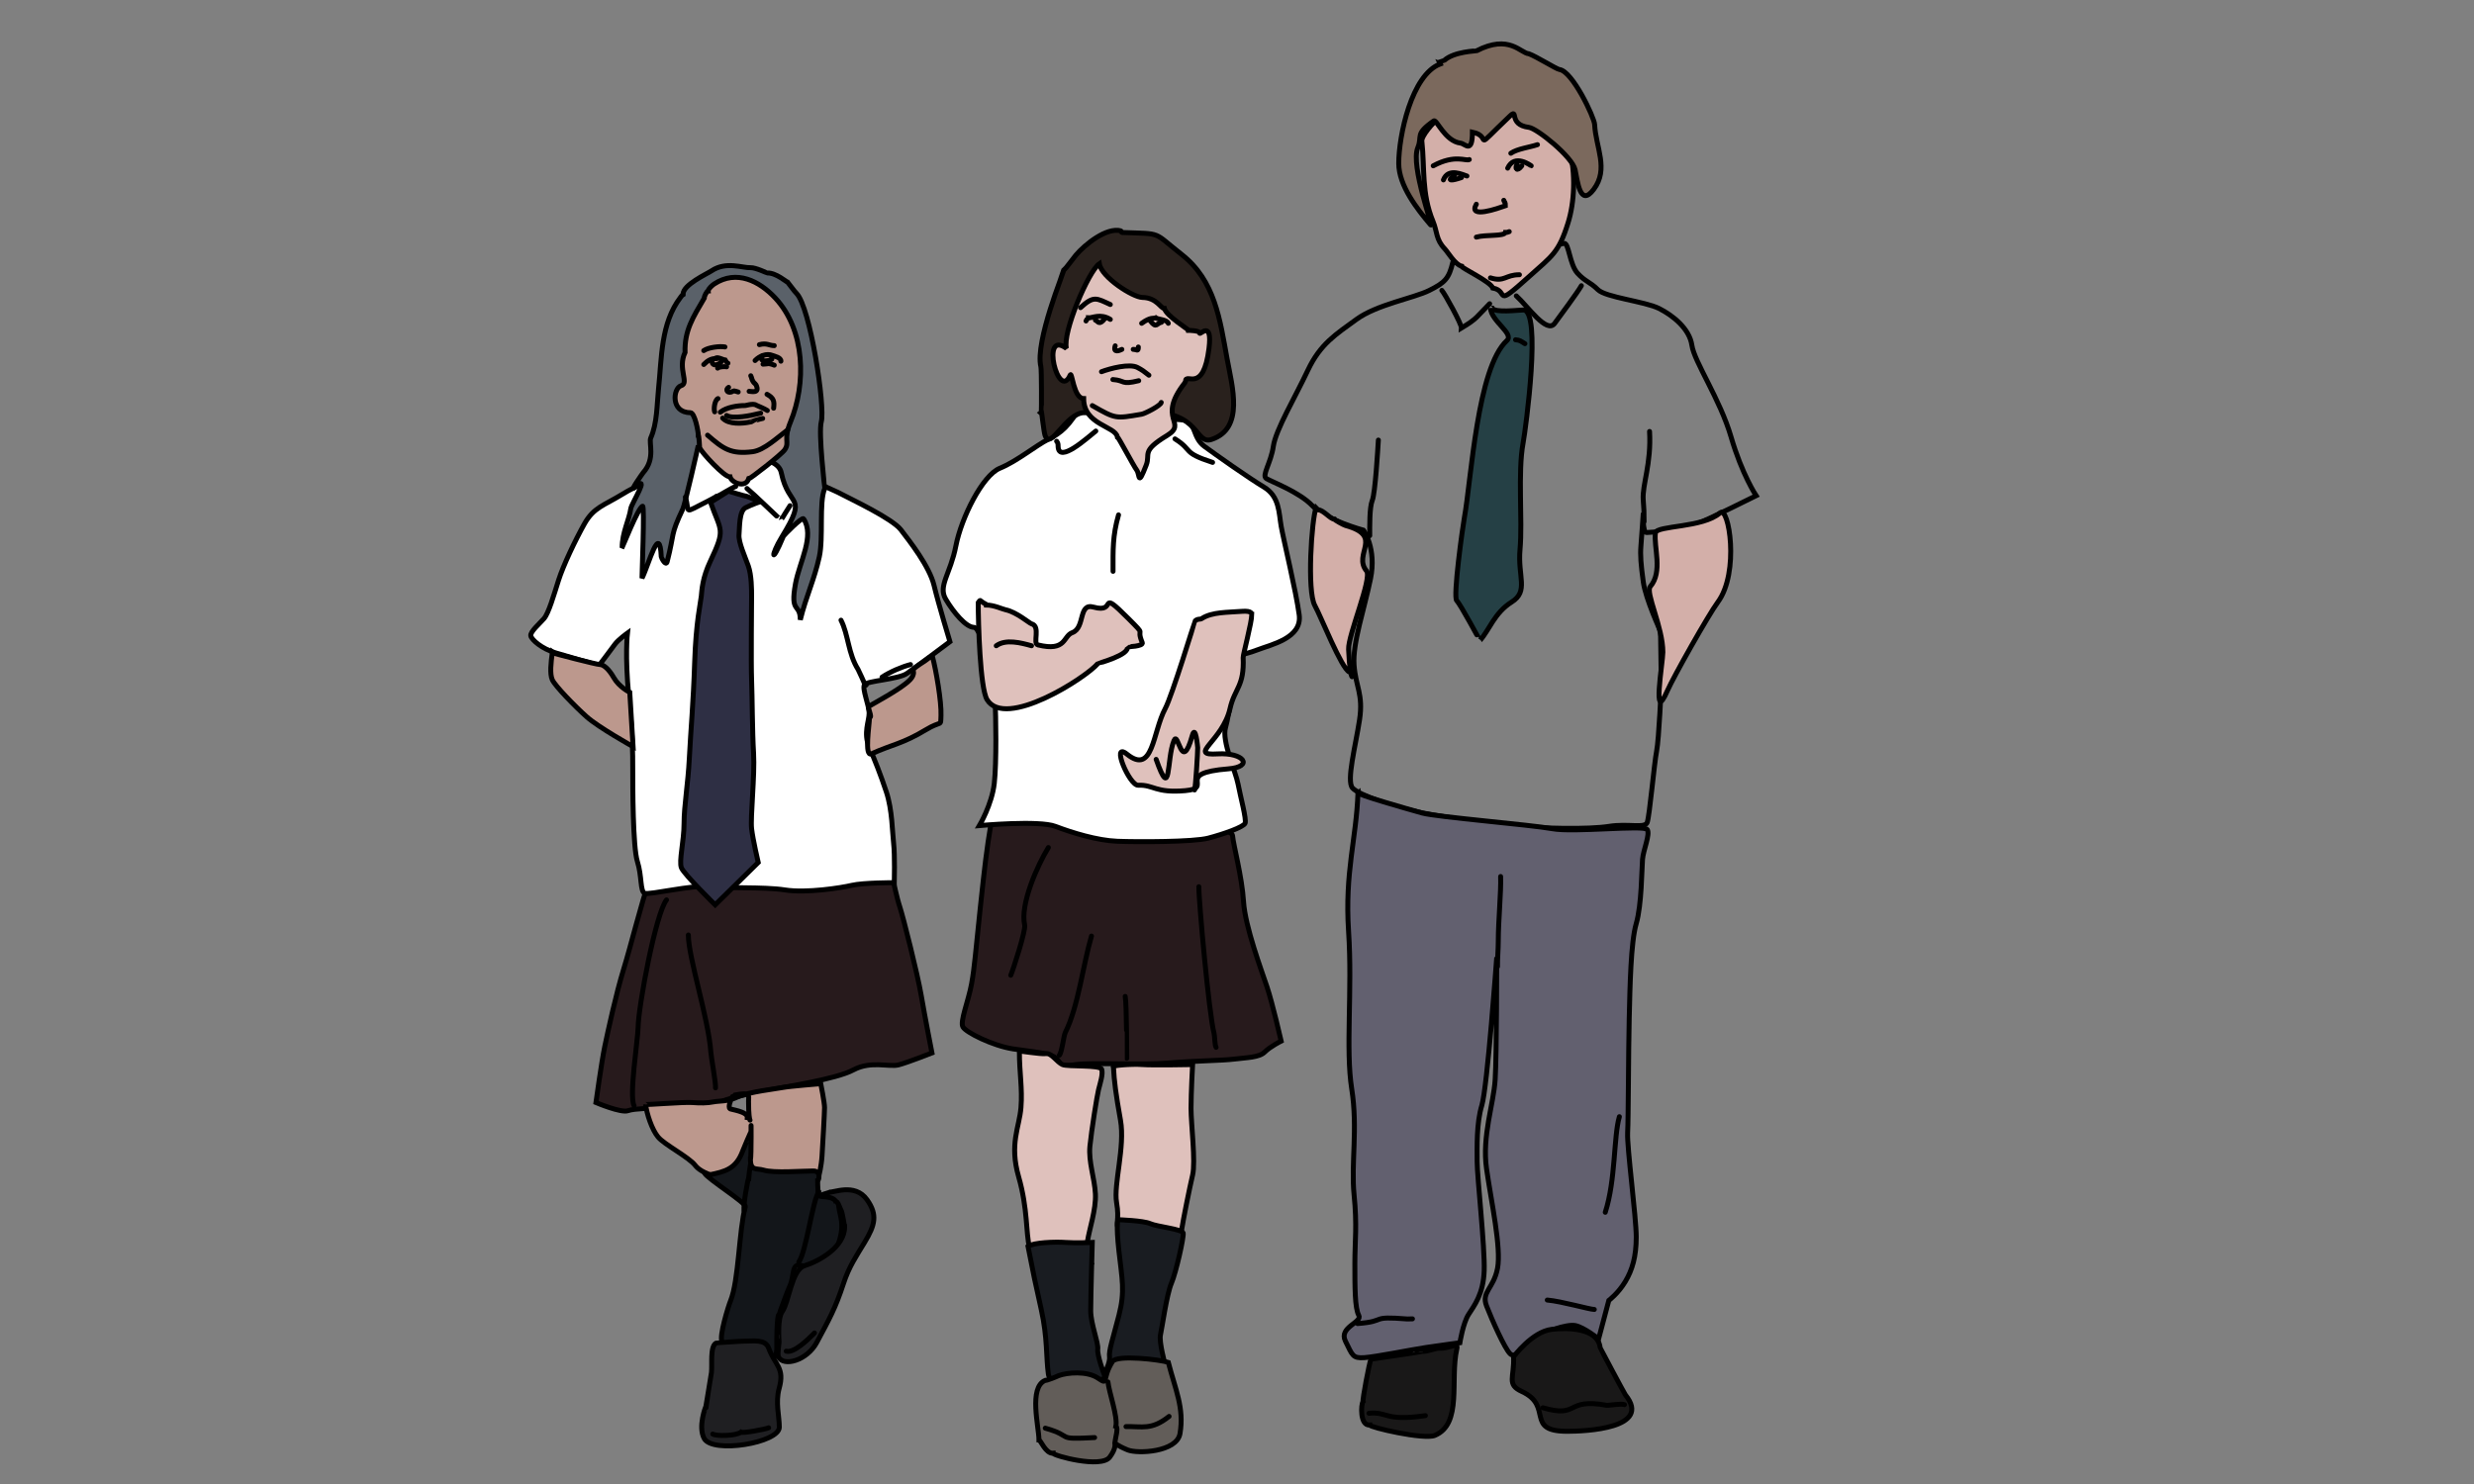 <?xml version="1.0" encoding="utf-8"?>
<!-- Generator: Adobe Illustrator 15.1.0, SVG Export Plug-In . SVG Version: 6.00 Build 0)  -->
<!DOCTYPE svg PUBLIC "-//W3C//DTD SVG 1.1//EN" "http://www.w3.org/Graphics/SVG/1.1/DTD/svg11.dtd">
<svg version="1.1" id="_x23_Layer_1" xmlns="http://www.w3.org/2000/svg" xmlns:xlink="http://www.w3.org/1999/xlink" x="0px"
	 y="0px" width="500px" height="300px" viewBox="0 0 500 300" enable-background="new 0 0 500 300" xml:space="preserve">
<rect x="0" y="0" width="500" height="300" fill="#808080" stroke="none"/>
<path fill-rule="evenodd" clip-rule="evenodd" fill="#271A1C" stroke="#000000" stroke-width="1" stroke-linecap="round" stroke-miterlimit="2.613" d="
	M131.228,177.949c-1.777,5.204-3.681,13.074-5.204,18.024c-1.523,4.95-3.173,12.566-3.808,15.613
	c-0.635,3.046-1.777,11.297-1.777,11.297s5.078,2.158,6.474,1.65c1.396-0.508,4.824-0.381,6.347-0.762
	c1.523-0.381,9.647,1.143,10.917-0.127s5.331-2.158,9.901-3.047s14.851-2.411,18.405-4.315c3.555-1.904,7.235-0.508,9.14-1.016
	c1.904-0.508,6.728-2.412,6.728-2.412s-1.396-7.107-2.158-11.551c-0.761-4.442-3.681-15.994-4.315-17.897
	c-0.635-1.904-1.396-5.585-1.396-5.585s-10.155-1.396-13.328-1.396s-27.291,1.777-28.687,1.777
	C137.066,178.203,131.481,177.822,131.228,177.949z"/>
<path fill-rule="evenodd" clip-rule="evenodd" fill="#BC988D" stroke="#000000" stroke-width="1" stroke-linecap="round" stroke-miterlimit="2.613" d="
	M130.466,223.265c0.254,1.903,1.27,5.077,2.539,6.601c1.269,1.523,6.22,4.062,7.489,5.712s4.443,2.412,5.966,2.666
	c1.523,0.254,2.666-1.523,6.474-0.889c3.808,0.635,12.566,0.381,12.566,0.381s0.508-2.031,0.634-4.063
	c0.127-2.03,0.508-8.758,0.508-9.773s-0.762-4.824-0.762-4.824s-6.347,0.509-7.616,0.762c-1.27,0.254-6.981,0.889-9.139,1.904
	c-2.158,1.016-3.681,0.762-4.951,1.016s-2.666,0.254-4.316,0.127C138.209,222.757,130.466,223.392,130.466,223.265L130.466,223.265z
	 M148.046,221.678c0.328-0.549,0.012-0.216,0.455-0.307c3.311-0.675,2.782,0.11,2.782,1.259c0,5.546,0.831,3.472-0.254,3.3
	c0.101-1.28-3.515-1.632-3.5-1.81C147.054,223.784,147.783,222.119,148.046,221.678z"/>
<path fill-rule="evenodd" clip-rule="evenodd" fill="#13161A" stroke="#000000" stroke-width="1" stroke-linecap="round" stroke-miterlimit="2.613" d="
	M142.334,237.101c0.797,1.32,8.5,6.069,8.292,6.844c-1.273,4.742-1.321,14.999-2.992,19.051c-0.441,1.07-2.325,7.195-1.715,8.156
	c0.816,1.288-0.331,2.764,4.613,3.151c3.519,0.276,6.64,2.192,6.463-2.296c-0.029-0.746-0.006-5.917,0.424-6.303
	c0.083-0.074,1.759-4.824,2.158-5.618c1.096-2.177,0.162-5.224,2.875-4.104c1.522,0.627,6.273-2.491,6.981-4.538
	c1.563-4.515,0-5.741,0-8.631c-2.575-1.188-0.722-0.856-4.062-1.143c0-0.582-0.127-1.626-0.127-2.919
	c0.158,0,0.866-2.031-0.889-2.031c-2.274,0-7.926,0.472-10.039-0.171c-1.433-0.436-2.655,0.262-2.655-2.241
	c0.208,0,0.126-10.197,0.126-5.585c-0.042,0-1.553,3.583-1.683,3.935c-1.332,3.627-3.514,4.189-6.684,4.835
	C142.422,237.695,143.156,237.207,142.334,237.101z"/>
<path fill-rule="evenodd" clip-rule="evenodd" fill="none" stroke="#000000" stroke-width="1" stroke-linecap="round" stroke-miterlimit="2.613" d="
	M151.664,235.45c-0.039,0.174-0.381,2.604-0.381,2.792c-0.107,0-1.131,5.369-0.889,6.475"/>
<path fill-rule="evenodd" clip-rule="evenodd" fill="none" stroke="#000000" stroke-width="1" stroke-linecap="round" stroke-miterlimit="2.613" d="
	M165.5,240.908c-1.265,1.586-2.555,12.188-4.062,14.217"/>
<path fill-rule="evenodd" clip-rule="evenodd" fill="#1F1F22" stroke="#000000" stroke-width="1" stroke-linecap="round" stroke-miterlimit="2.613" d="
	M144.746,271.499c-1.292,0.644-0.771,4.401-0.963,5.967c-0.111,0.905-1.132,6.826-1.132,6.854c-0.026,0-1.619,4.074-0.337,6.474
	c1.673,3.13,15.189,0.887,15.189-2.285c0-2.212-0.814-4.991-0.033-7.837c1.16-4.225-0.807-4.582-2.125-8.156
	c-0.675-1.831-3.062-1.396-4.951-1.396C149.708,271.119,144.835,271.455,144.746,271.499z"/>
<path fill-rule="evenodd" clip-rule="evenodd" fill="#1F1F22" stroke="#000000" stroke-width="1" stroke-linecap="round" stroke-miterlimit="2.613" d="
	M167.531,240.972c0.686,0.284,5.202-1.979,7.71,1.576c2.143,3.036,1.621,5.097-0.519,8.631c-1.676,2.769-3.14,4.897-4.24,8.262
	c-1.675,5.125-2.879,7.2-5.407,11.932c-1.998,3.739-6.746,4.942-7.732,2.953c-0.315-0.637,0.236-3.182,0.087-3.344
	c0.023,0.003-0.357-4.413,0.674-5.861c1.339-1.88,1.888-8.429,4.464-9.233c3.002-0.938,8.135-3.806,8.135-7.87
	c-0.042,0-0.417-2.95-0.805-3.543c-0.204-0.313-0.529-1.627-1.015-1.606c-0.67-1.645-6.209-0.336-1.099-1.87L167.531,240.972z"/>
<path fill-rule="evenodd" clip-rule="evenodd" fill="none" stroke="#000000" stroke-width="1" stroke-linecap="round" stroke-miterlimit="2.613" d="
	M144.048,289.905c0.731,0.456,4.665,0.397,5.712-0.381c0.348,0.268,4.958-0.588,5.585-0.889"/>
<path fill-rule="evenodd" clip-rule="evenodd" fill="none" stroke="#000000" stroke-width="1" stroke-linecap="round" stroke-miterlimit="2.613" d="
	M158.899,273.15c1.542,0.438,4.375-2.346,5.458-3.428l0.254-0.254"/>
<path fill-rule="evenodd" clip-rule="evenodd" fill="none" stroke="#000000" stroke-width="1" stroke-linecap="round" stroke-miterlimit="2.613" d="
	M134.703,181.919c-2.15,2.683-5.664,21.359-5.743,25.794c-0.044,2.474-1.849,13.86-0.814,15.825"/>
<path fill-rule="evenodd" clip-rule="evenodd" fill="none" stroke="#000000" stroke-width="1" stroke-linecap="round" stroke-miterlimit="2.613" d="
	M139.119,189.012c0,4.535,4.068,16.903,4.539,23.642c0.089,1.273,1.038,6.229,0.948,7.271"/>
<path fill-rule="evenodd" clip-rule="evenodd" fill="#FFFFFF" stroke="#000000" stroke-width="1" stroke-linecap="round" stroke-miterlimit="2.613" d="
	M141.127,90.648c-1.874,2.142-4.148,4.015-6.558,5.085c-2.409,1.071-5.487,2.141-8.966,4.283c-3.479,2.141-5.621,2.542-7.495,5.888
	s-4.282,8.431-5.219,11.375c-0.937,2.944-2.008,6.691-2.944,7.762c-0.937,1.07-2.811,2.677-2.677,3.479
	c0.134,0.803,2.275,2.677,5.085,3.479c2.811,0.803,8.699,2.542,8.699,2.542s2.542-3.345,3.212-4.282
	c0.669-0.937,2.542-2.275,2.542-2.275s-0.535,4.55,0.268,12.713c0.803,8.164,0.803,11.375,0.803,14.721s0,15.791,0.937,18.735
	c0.937,2.944,0.535,6.022,1.472,6.424c0.937,0.401,9.636-1.74,12.981-1.338c3.346,0.401,11.107,0,15.39,0.669
	c4.282,0.669,11.241-0.401,13.517-0.938c2.275-0.534,8.565-0.534,8.565-0.534s0.134-5.621-0.134-7.896s-0.268-6.825-1.472-10.438
	s-2.275-6.29-3.479-9.101c-1.205-2.81,0-5.219,0-6.825s-1.472-4.952-0.937-5.754c0.535-0.803,6.825-1.071,8.565-2.275
	c1.74-1.205,8.699-6.424,8.699-6.424s-2.275-7.495-3.211-11.375c-0.937-3.881-4.952-8.966-6.692-11.241
	c-1.739-2.275-10.037-6.156-12.044-7.227c-2.007-1.07-3.747-1.472-4.55-2.542c-0.803-1.071-4.684-4.148-5.621-5.889
	c-0.937-1.739-13.115-1.338-14.052-1.338C144.874,90.113,141.261,90.648,141.127,90.648z"/>
<path fill-rule="evenodd" clip-rule="evenodd" fill="#5A6169" stroke="#000000" stroke-width="1" stroke-linecap="round" stroke-miterlimit="2.613" d="
	M159.193,57.058c-0.203-0.018-2.37-1.95-4.148-1.874c-0.032,0.001-2.36-1.112-3.346-1.07c-1.687,0.072-4.944-1.34-7.896,0.635
	c-0.925,0.619-5.754,2.814-5.754,4.718c-0.058,0.016-0.412,0.531-0.535,0.669c-3.99,5.237-3.767,12.19-4.428,18.503
	c-0.32,3.057-0.254,6.946-1.572,9.903c-0.438,0.984,1.02,4.186-1.541,7.024c-0.032,0.036-2.833,3.971-1.694,2.967
	c3.342-2.947-0.647,3.215-0.803,4.294c-0.333,2.314-1.74,4.809-1.74,7.896c0.026-0.028,3.278-8.214,4.137-8.385
	c0.421-0.084-0.123,13.604-0.123,14.542c1.413-2.827,3.576-11.34,3.893-4.294c0.005,0.115,0.919,2.012,1.193,0.948
	c1.538-5.978,0.554-5.127,3.177-10.671c0.394-0.832,3.113-12.708,3.113-12.882c0.268,1.111,2.365,0.259,4.55,1.426
	c1.935,1.034,11.407,0.252,12.213,4.126c1.554,7.469,5.53,4.172,0.088,13.084c-2.23,3.653-2.141,5.766,0.313-0.134
	c0.142-0.342,3.831-4.022,4.103-3.613c2.304,3.466-0.805,8.65-1.629,13.149c-1.128,6.162,0.972,3.825,0.972,7.292
	c1.209-4.885,2.801-8.01,3.846-12.748c0.854-3.87-0.086-10.946,1.071-13.75c0.065-0.159-1.292-11.226-0.669-13.563
	c0.813-3.051-2.238-23.172-5.017-25.951C160.448,58.779,159.777,57.756,159.193,57.058z"/>
<path fill-rule="evenodd" clip-rule="evenodd" fill="#BC988D" stroke="#000000" stroke-width="1" stroke-linecap="round" stroke-miterlimit="2.613" d="
	M141.395,90.515c0.456,1.008,5.001,5.979,6.156,5.889c0.313,1.217,3.081,2.327,3.747,0.401c0.328,0,6.703-4.966,7.315-5.9
	c1.042-1.59-0.373-1.916,1.151-5.609c3.159-7.658,3.057-18.548-3.147-25.125c-3.105-3.292-7.716-5.752-12.289-2.757
	c-0.273,0.179-1.227,0.985-1.193,1.384c-0.259,0-0.821,1.075-0.803,1.473c-2.275,3.881-4.015,6.557-3.881,10.974
	c-1.572,3.308,0.924,6.206-0.803,6.726c-1.614,0.486-2.174,5.452,1.874,5.452c0.915,0,1.606,3.864,1.606,4.55
	C141.256,87.972,141.395,90.31,141.395,90.515z"/>
<path fill-rule="evenodd" clip-rule="evenodd" fill="none" stroke="#000000" stroke-width="1" stroke-linecap="round" stroke-miterlimit="2.613" d="
	M143,87.972c3.185,2.787,4.742,3.897,9.1,3.345c2.337-0.295,5.061-2.907,7.093-4.416"/>
<path fill-rule="evenodd" clip-rule="evenodd" fill="none" stroke="#000000" stroke-width="1" stroke-linecap="round" stroke-miterlimit="2.613" d="
	M142.231,70.875c0.905-0.644,3.285-0.94,4.282-0.736"/>
<path fill-rule="evenodd" clip-rule="evenodd" fill="none" stroke="#000000" stroke-width="1" stroke-linecap="round" stroke-miterlimit="2.613" d="
	M153.472,69.671c1.533-0.4,1.982,0.201,3.011,0.201"/>
<path fill-rule="evenodd" clip-rule="evenodd" fill="none" stroke="#000000" stroke-width="1" stroke-linecap="round" stroke-miterlimit="2.613" d="
	M142.231,73.686c0.692-0.692,1.391-1.205,2.409-1.205c0-0.522,1.865,0.334,1.874,0.334c0.028,0.08,0.53,0.585,0.603,0.602"/>
<path fill-rule="evenodd" clip-rule="evenodd" fill="none" stroke="#000000" stroke-width="1" stroke-linecap="round" stroke-miterlimit="2.613" d="
	M143.904,72.749c-0.173,1.792,1.874,0.726,1.874,0.334V72.95"/>
<path fill-rule="evenodd" clip-rule="evenodd" fill="none" stroke="#000000" stroke-width="1" stroke-linecap="round" stroke-miterlimit="2.613" d="
	M152.603,72.883c0.876-0.904,2.311-1.53,3.546-1.021c0.384,0.158,1.73,0.42,1.673,1.155"/>
<path fill-rule="evenodd" clip-rule="evenodd" fill="none" stroke="#000000" stroke-width="1" stroke-linecap="round" stroke-miterlimit="2.613" d="
	M154.075,71.946c-0.927,1.567,1.94,0.917,1.94,0.602c0-0.257,0.053-0.299-0.067-0.468"/>
<path fill-rule="evenodd" clip-rule="evenodd" fill="none" stroke="#000000" stroke-width="1" stroke-linecap="round" stroke-miterlimit="2.613" d="
	M147.25,78.303c-0.771,0.441-0.223,1.467,0.954,0.753c0.168-0.102,0.792,0.134,0.986,0.184"/>
<path fill-rule="evenodd" clip-rule="evenodd" fill="none" stroke="#000000" stroke-width="1" stroke-linecap="round" stroke-miterlimit="2.613" d="
	M151.398,79.106c0.399-0.013,2.27,0.545,1.388-1.321c-0.131-0.276-0.647-0.349-0.937-1.539l-0.117-0.285"/>
<path fill-rule="evenodd" clip-rule="evenodd" fill="none" stroke="#000000" stroke-width="1" stroke-linecap="round" stroke-miterlimit="2.613" d="
	M145.577,83.322c1.261-1.018,3.528-1.338,4.952-1.338c0,0.082,1.676-0.523,2.292-0.084c0.046,0.033,1.875,0.804,2.258,1.088"/>
<path fill-rule="evenodd" clip-rule="evenodd" fill="none" stroke="#000000" stroke-width="1" stroke-linecap="round" stroke-miterlimit="2.613" d="
	M146.045,84.526c1.247,1.33,3.994,1.112,5.542,0.792c0.008-0.04,2.147-0.672,2.554-0.725"/>
<path fill-rule="evenodd" clip-rule="evenodd" fill="none" stroke="#000000" stroke-width="1" stroke-linecap="round" stroke-miterlimit="2.613" d="
	M146.848,83.991c1.267,0.79,5.098-0.021,6.485-0.378c0.191-0.05,0.196-0.063,0.407-0.09"/>
<path fill-rule="evenodd" clip-rule="evenodd" fill="none" stroke="#000000" stroke-width="1" stroke-linecap="round" stroke-miterlimit="2.613" d="
	M145.108,80.578c-0.655,0.273-0.911,2.092-0.669,2.677"/>
<path fill-rule="evenodd" clip-rule="evenodd" fill="none" stroke="#000000" stroke-width="1" stroke-linecap="round" stroke-miterlimit="2.613" d="
	M155.012,79.708c1.38,0.769,1.516,1.424,1.338,2.81"/>
<path fill-rule="evenodd" clip-rule="evenodd" fill="none" stroke="#000000" stroke-width="1" stroke-linecap="round" stroke-miterlimit="2.613" d="
	M146.848,74.154c-0.425-0.091-1.507-0.033-1.807,0.268"/>
<path fill-rule="evenodd" clip-rule="evenodd" fill="none" stroke="#000000" stroke-width="1" stroke-linecap="round" stroke-miterlimit="2.613" d="
	M154.208,73.619c1.02,0,0.926-0.331,2.275,0.201"/>
<path fill-rule="evenodd" clip-rule="evenodd" fill="none" stroke="#000000" stroke-width="1" stroke-linecap="round" stroke-miterlimit="2.613" d="
	M138.517,100.485c1.002,3.212-0.696,3.422,4.382,0.902c0.109-0.055,1.891-0.993,1.908-1.036c0.359,0.028,3.06-1.778,3.881-2.008"/>
<path fill-rule="evenodd" clip-rule="evenodd" fill="none" stroke="#000000" stroke-width="1" stroke-linecap="round" stroke-miterlimit="2.613" d="
	M150.963,98.745c1.188,0.963,6.903,6.468,6.905,6.424c0.004-0.088,1.58-2.657,1.793-2.944"/>
<path fill-rule="evenodd" clip-rule="evenodd" fill="#2E2F44" stroke="#000000" stroke-width="1" stroke-linecap="round" stroke-miterlimit="2.613" d="
	M143.603,101.555c2.124,6.005,3.104,5.244-0.046,11.911c-1.601,3.389-1.694,5.754-1.828,7.093c-0.134,1.338-1.07,5.085-1.338,13.382
	c-0.268,8.297-0.803,13.918-1.071,19.271c-0.268,5.353-1.071,9.635-1.071,13.248c0,3.614-1.07,7.629-0.535,8.967
	s6.825,7.494,6.825,7.494l8.699-8.564c0,0-1.071-4.55-1.338-6.825s0.669-10.84,0.401-15.257c-0.268-4.416-0.267-11.509-0.401-14.854
	c-0.134-3.346,0-15.524,0-16.862c0-1.338,0-4.283-0.669-6.156c-0.669-1.874-2.007-4.818-1.874-6.29s0-4.818,1.338-5.487
	c1.338-0.669,2.944-1.205,2.944-1.205l-2.676-1.07c-0.803-0.134-3.748-1.071-3.748-1.071L143.603,101.555z"/>
<path fill-rule="evenodd" clip-rule="evenodd" fill="#BC988D" stroke="#000000" stroke-width="1" stroke-linecap="round" stroke-miterlimit="2.613" d="
	M111.618,131.934c-0.268,2.007-0.536,4.283,0,5.487c0.535,1.205,4.55,5.353,6.959,7.495c2.409,2.141,9.368,6.022,9.368,6.022
	l-0.669-10.974c0,0-2.141-1.071-3.212-2.944s-2.141-2.677-2.81-2.677C120.584,134.343,111.752,132.068,111.618,131.934z"/>
<path fill-rule="evenodd" clip-rule="evenodd" fill="none" stroke="#000000" stroke-width="1" stroke-linecap="round" stroke-miterlimit="2.613" d="
	M169.966,125.376c1.504,2.94,1.441,6.773,3.445,9.938c0.068,0.108,1.309,2.793,1.373,3.043l0.268,0.134"/>
<path fill-rule="evenodd" clip-rule="evenodd" fill="none" stroke="#000000" stroke-width="1" stroke-linecap="round" stroke-miterlimit="2.613" d="
	M178.264,136.886c1.649-1.083,3.998-2.091,5.755-2.543"/>
<path fill-rule="evenodd" clip-rule="evenodd" fill="#BC988D" stroke="#000000" stroke-width="1" stroke-linecap="round" stroke-miterlimit="2.613" d="
	M188.435,132.67c0.741,2.748,1.858,9.214,1.74,11.977c-0.104,2.422,0.247,0.88-3.089,2.898c-4.627,2.8-6.753,2.94-10.962,4.841
	c-1.495,0.675-0.402-5.928-0.402-7.337c0.704,0-0.5-2.033-0.111-2.264c2.271-1.345,8.02-4.352,8.81-6.045
	c0.836-1.794-1.385-0.595,2.665-3.247C187.444,133.259,188.371,132.432,188.435,132.67z"/>
<path fill-rule="evenodd" clip-rule="evenodd" fill="none" stroke="#000000" stroke-width="1" stroke-linecap="round" stroke-miterlimit="2.613" d="
	M293.618,53.004c-0.792,3.327-1.585,4.119-4.753,5.703s-10.613,2.852-14.731,5.861c-4.118,3.01-7.286,4.911-9.821,10.297
	c-2.534,5.386-6.494,12.039-6.97,15.365c-0.475,3.327-2.376,5.861-1.426,6.495c0.951,0.633,6.653,2.693,9.346,5.544
	c2.693,2.852,10.297,4.911,10.297,4.911s2.692,3.643,1.426,9.821c-1.268,6.178-3.644,12.989-3.327,17.425
	c0.317,4.436,1.901,5.861,1.109,11.088s-2.692,12.355-1.426,13.781c1.268,1.426,8.554,3.961,14.257,5.069
	c5.702,1.109,12.514,1.901,18.217,2.535c5.702,0.633,15.364,0.791,19.325,0.158c3.96-0.634,7.287,0.476,7.762-0.792
	c0.476-1.268,1.426-12.04,1.901-14.416c0.475-2.375,0.95-13.306,0.95-13.306l-0.158-10.93c0,0-3.01-6.495-3.485-9.98
	c-0.476-3.485-0.634-5.386-0.476-7.287c0.159-1.901,0.476-6.653,0.476-6.653s-0.158,3.96,0.634,3.96s6.97-0.476,9.821-1.584
	c2.852-1.108,12.355-5.861,12.355-5.861s-2.852-4.277-5.069-11.88s-7.444-15.207-7.92-18.533c-0.475-3.327-3.802-6.02-6.653-7.445
	c-2.851-1.426-10.771-2.218-12.355-3.802s-2.534-1.584-4.118-3.327c-1.584-1.742-1.743-6.177-2.693-6.019
	c-0.95,0.158-21.701,3.801-21.701,3.801"/>
<path fill-rule="evenodd" clip-rule="evenodd" fill="#D3AFA9" stroke="#000000" stroke-width="1" stroke-linecap="round" stroke-miterlimit="2.613" d="
	M287.36,28.53c0.6,5.533-0.101,10.523,2.257,16.236c0.872,2.114,0.564,3.659,2.376,5.544c0.624,0.65,2.048,3.145,3.367,3.485
	c0,0.396,5.882,3.124,6.336,4.435c3.421,0.586-0.034,4.314,7.341-2.322c4.628-4.163,5.971-4.767,7.866-10.839
	c2.622-8.396,1.075-22.746-8.753-26.164c-6.81-2.368-11.76,1.261-17.239,4.911C289.648,24.657,287.25,27.513,287.36,28.53z"/>
<path fill-rule="evenodd" clip-rule="evenodd" fill="#7B695D" stroke="#000000" stroke-width="1" stroke-linecap="round" stroke-miterlimit="2.613" d="
	M308.983,10.868c-1.675-0.104-3.941-4.016-10.572-0.593c-0.032,0.017-4.523,0.137-6.495,1.915c-0.005,0.004-1.003,0.341-1.019,0.339
	l0.186,0.398c-5.819,2.193-8.396,14.548-8.396,20.104c0,4.508,3.804,9.333,6.44,12.424c0.697,0.817-4.11-11.918-2.598-15.578
	c1.018-2.462-0.705-2.666,3.245-5.44c0.573-0.402,2.216,4.109,5.427,4.503c0.901,0.111,2.376,2.239,2.376-2.231
	c4.331,0.885-0.543,4.465,7.549-3.223c1.881-1.786-0.427,1.732,3.856,2.259c1.631,0.201,8.783,5.938,9.346,8.567
	c0.5,2.335,0.997,7.652,3.761,3.974c3.114-4.144,0.419-8.453,0.186-13.121c-0.071-1.423-4.481-10.791-7.114-11.115
	C314.575,13.978,310.438,11.382,308.983,10.868z"/>
<path fill-rule="evenodd" clip-rule="evenodd" fill="none" stroke="#000000" stroke-width="1" stroke-linecap="round" stroke-miterlimit="2.613" d="
	M298.37,47.935c1.872-0.54,5.669-0.117,5.86-0.95c0.623,0,0.276-0.026,0.792-0.158"/>
<path fill-rule="evenodd" clip-rule="evenodd" fill="none" stroke="#000000" stroke-width="1" stroke-linecap="round" stroke-miterlimit="2.613" d="
	M289.657,33.52c4.441-2.394,6.621-0.877,7.287-1.267"/>
<path fill-rule="evenodd" clip-rule="evenodd" fill="none" stroke="#000000" stroke-width="1" stroke-linecap="round" stroke-miterlimit="2.613" d="
	M305.34,30.985c1.356-0.933,3.805-1.195,5.386-1.742"/>
<path fill-rule="evenodd" clip-rule="evenodd" fill="none" stroke="#000000" stroke-width="1" stroke-linecap="round" stroke-miterlimit="2.613" d="
	M291.717,36.371c0.979-2.599,4.096-0.961,4.752-0.792"/>
<path fill-rule="evenodd" clip-rule="evenodd" fill="none" stroke="#000000" stroke-width="1" stroke-linecap="round" stroke-miterlimit="2.613" d="
	M304.706,33.995c1.377-3.045,4.749-0.475,4.753-0.475"/>
<path fill-rule="evenodd" clip-rule="evenodd" fill="none" stroke="#000000" stroke-width="1" stroke-linecap="round" stroke-miterlimit="2.613" d="
	M293.935,35.421c-2.425,1.784,1.149,0.571,1.426,0.476"/>
<path fill-rule="evenodd" clip-rule="evenodd" fill="none" stroke="#000000" stroke-width="1" stroke-linecap="round" stroke-miterlimit="2.613" d="
	M306.607,33.203c-0.534,0.839-0.036,1.644,0.95,0.317"/>
<path fill-rule="evenodd" clip-rule="evenodd" fill="none" stroke="#000000" stroke-width="1" stroke-linecap="round" stroke-miterlimit="2.613" d="
	M298.37,41.282c-1.737,3.034,4.403,0.822,5.86,0.317c0-0.866-0.095-0.468-0.316-1.108"/>
<path fill-rule="evenodd" clip-rule="evenodd" fill="none" stroke="#000000" stroke-width="1" stroke-linecap="round" stroke-miterlimit="2.613" d="
	M301.222,56.172c2.873,0.896,2.99-0.633,5.86-0.633"/>
<path fill-rule="evenodd" clip-rule="evenodd" fill="none" stroke="#000000" stroke-width="1" stroke-linecap="round" stroke-miterlimit="2.613" d="
	M291.4,58.707c0.574,0.612,4.019,6.864,3.96,7.604c3.22-1.913,3.045-2.253,5.702-4.911"/>
<path fill-rule="evenodd" clip-rule="evenodd" fill="none" stroke="#000000" stroke-width="1" stroke-linecap="round" stroke-miterlimit="2.613" d="
	M306.448,59.815c2.375,2.166,6.152,7.74,7.749,5.558c1.202-1.644,4.601-6.209,5.399-7.617"/>
<path fill-rule="evenodd" clip-rule="evenodd" fill="#254045" stroke="#000000" stroke-width="1" stroke-linecap="round" stroke-miterlimit="2.613" d="
	M301.222,62.271c0.149,2.675,4.846,5.18,3.326,6.574c-6.014,5.519-7.193,28.112-8.595,35.8c-0.348,1.904-2.329,16.037-1.543,16.791
	c0.798,0.766,4.662,8.077,4.697,8.038c1.888-2.094,2.901-5.571,6.391-7.762c3.521-2.212,1.204-5.087,1.702-10.654
	c0.53-5.938-0.487-15.49,0.62-21.498c0.556-3.016,3.768-26.893,0.054-26.893c-0.952,0-5.77,0.629-6.295-0.384
	C301.521,62.277,301.222,62.272,301.222,62.271z"/>
<path fill-rule="evenodd" clip-rule="evenodd" fill="none" stroke="#000000" stroke-width="1" stroke-linecap="round" stroke-miterlimit="2.613" d="
	M308.191,69.478c-0.822-0.496-0.986-0.722-1.901-0.792"/>
<path fill-rule="evenodd" clip-rule="evenodd" fill="none" stroke="#000000" stroke-width="1" stroke-linecap="round" stroke-miterlimit="2.613" d="
	M333.378,87.22c0.38,6.554-1.504,10.799-1.28,13.822c0.149,2.03,0.171,2.291,0.171,4.395"/>
<path fill-rule="evenodd" clip-rule="evenodd" fill="none" stroke="#000000" stroke-width="1" stroke-linecap="round" stroke-miterlimit="2.613" d="
	M278.569,88.962c-0.106,1.79-0.631,10.753-1.227,12.197c-0.586,1.421-0.516,5.38-0.516,7.128"/>
<path fill-rule="evenodd" clip-rule="evenodd" fill="#D3AFA9" stroke="#000000" stroke-width="1" stroke-linecap="round" stroke-miterlimit="2.613" d="
	M334.565,107.733c-0.382,2.834,1.554,7.844-1.043,10.851c-1.039,1.204,2.548,8.188,2.548,13.265c0,1.954-2.254,15.027,0.924,7.762
	c1.198-2.74,8.311-15.364,10.165-17.859c4.485-6.037,2.229-19.619,0.475-18.072C344.154,106.752,334.773,106.188,334.565,107.733z"
	/>
<path fill-rule="evenodd" clip-rule="evenodd" fill="#D3AFA9" stroke="#000000" stroke-width="1" stroke-linecap="round" stroke-miterlimit="2.613" d="
	M265.976,102.664c-0.885,2.308-1.877,16.821-0.237,19.762c1.2,2.152,5.39,12.769,6.97,13.424c1.23,0.51,0.188,3.5-0.158-4.593
	c-0.122-2.861,4.816-14.385,3.63-15.827c-2.859-3.476,3.637-7.055-4.277-9.201c-0.361-0.098-2.161-1.083-2.204-1.267
	c-0.825,0-2.251-1.901-3.326-1.901L265.976,102.664z"/>
<path fill-rule="evenodd" clip-rule="evenodd" fill="#62606F" stroke="#000000" stroke-width="1" stroke-linecap="round" stroke-miterlimit="2.613" d="
	M274.451,160.245c-0.317,9.346-2.693,15.999-1.901,28.038s-0.634,23.761,0.634,31.839c1.268,8.079-0.158,15.049,0.475,21.385
	c0.635,6.337,0.159,9.188,0.159,13.94s0,9.029,0.792,10.454c0.792,1.426-4.119,2.376-2.693,5.228s1.426,3.485,3.802,3.327
	c2.376-0.159,9.346-1.584,12.514-2.06c3.169-0.476,6.812-0.95,6.812-0.95s0.634-3.96,1.743-5.703
	c1.108-1.742,3.01-4.118,3.168-8.871c0.158-4.752-1.426-19.008-1.426-22.018s-0.158-7.762,0.95-11.405
	c1.109-3.644,3.01-29.939,3.01-29.939s0,19.644-0.316,24.712c-0.317,5.068-2.693,11.405-1.742,18.059
	c0.95,6.652,3.01,15.999,2.218,20.117c-0.793,4.118-3.327,4.752-2.218,7.604c1.108,2.852,3.643,8.554,4.752,9.662
	c1.108,1.109,3.168-1.267,4.91-2.851c1.743-1.584,6.495-3.168,8.237-2.852s4.752,2.693,4.752,2.693l2.06-7.762
	c0,0,1.901-1.426,3.326-3.803c1.426-2.376,2.218-5.068,2.218-9.028s-1.901-18.217-1.742-21.068
	c0.158-2.852,0.158-16.315,0.317-22.969c0.158-6.653,0.316-15.524,1.425-19.326c1.109-3.801,1.109-11.088,1.268-12.989
	c0.158-1.9,1.584-5.068,0.95-6.019c-0.634-0.951-14.891,0.633-19.167-0.159s-23.444-2.376-26.296-3.168
	C284.589,163.571,273.976,160.562,274.451,160.245z"/>
<path fill-rule="evenodd" clip-rule="evenodd" fill="none" stroke="#000000" stroke-width="1" stroke-linecap="round" stroke-miterlimit="2.613" d="
	M303.28,177.194c0.109,3.157-0.475,8.962-0.475,13.044c0,1.703-0.187,3.669-0.158,5.173"/>
<path fill-rule="evenodd" clip-rule="evenodd" fill="#191818" stroke="#000000" stroke-width="1" stroke-linecap="round" stroke-miterlimit="2.613" d="
	M277.064,274.772c-0.343,0.786-1.759,8.348-1.587,8.554c-0.421,0.506-0.677,4.926,1.35,4.752c0,0.473,10.946,3.008,13.147,2.101
	c5.614-2.315,3.04-11.22,4.448-17.452c0.364-1.611-1.229-0.068-3.656-0.172c-0.637-0.027-2.127,0.634-3.168,0.634
	C287.599,273.231,277.071,274.757,277.064,274.772z"/>
<path fill-rule="evenodd" clip-rule="evenodd" fill="none" stroke="#000000" stroke-width="1" stroke-linecap="round" stroke-miterlimit="2.613" d="
	M276.668,285.702c3.744-0.362,3.228,1.59,10.809,0.557l0.597-0.081"/>
<path fill-rule="evenodd" clip-rule="evenodd" fill="#191818" stroke="#000000" stroke-width="1" stroke-linecap="round" stroke-miterlimit="2.613" d="
	M305.895,274.297c0.188,4.192-1.478,5.555,1.663,6.997c6.463,2.97,0.52,8.052,9.188,8.052c3.794,0,17.188-0.605,11.776-7.327
	c-0.215-0.268-5.118-9.467-5.137-9.622c-0.489-3.974-6.673-4.042-9.808-3.657C309.624,269.226,305.894,274.277,305.895,274.297z"/>
<path fill-rule="evenodd" clip-rule="evenodd" fill="none" stroke="#000000" stroke-width="1" stroke-linecap="round" stroke-miterlimit="2.613" d="
	M311.835,284.594c7.489,2.163,4.393-2.049,12.871-0.503c0.378,0.069,2.912-0.411,3.603-0.131"/>
<path fill-rule="evenodd" clip-rule="evenodd" fill="none" stroke="#000000" stroke-width="1" stroke-linecap="round" stroke-miterlimit="2.613" d="
	M274.371,267.565c6.184-0.457,2.176-1.568,10.057-0.924c0.011,0.001,0.915-0.027,1.032-0.027"/>
<path fill-rule="evenodd" clip-rule="evenodd" fill="none" stroke="#000000" stroke-width="1" stroke-linecap="round" stroke-miterlimit="2.613" d="
	M312.706,262.813c2.954,0.261,8.571,1.901,9.504,1.901"/>
<path fill-rule="evenodd" clip-rule="evenodd" fill="none" stroke="#000000" stroke-width="1" stroke-linecap="round" stroke-miterlimit="2.613" d="
	M327.279,225.745c-1.179,4.021-0.73,12.777-2.852,19.326"/>
<path fill-rule="evenodd" clip-rule="evenodd" fill="#271A1C" stroke="#000000" stroke-width="1" stroke-linecap="round" stroke-miterlimit="2.613" d="
	M200.316,166.265c-0.95,5.702-1.267,8.554-2.217,17.425c-0.951,8.87-1.109,11.722-1.743,15.207
	c-0.634,3.484-2.376,7.603-1.743,8.712c0.634,1.108,6.02,3.802,10.138,4.436c4.118,0.633,7.762,0.792,8.871,2.059
	c1.109,1.268,0.316,1.585,3.802,1.109c3.485-0.476,13.148,0.158,18.692-0.316c5.544-0.476,10.771-0.476,13.306-0.793
	c2.535-0.316,5.07-0.316,6.178-1.426c1.108-1.108,3.326-2.218,3.326-2.218s-1.742-7.604-2.852-10.93
	c-1.108-3.326-4.436-12.197-4.752-17.266c-0.316-5.069-2.059-11.405-2.217-13.307c-0.159-1.9-9.98-1.742-13.148-1.742
	c-3.168,0-19.643-1.109-23.919-1.901S200.158,166.105,200.316,166.265z"/>
<path fill-rule="evenodd" clip-rule="evenodd" fill="#DFC1BC" stroke="#000000" stroke-width="1" stroke-linecap="round" stroke-miterlimit="2.613" d="
	M206.019,212.519c0,4.436,0.633,7.445,0.317,11.405c-0.317,3.96-2.376,7.287-0.475,13.94c1.901,6.652,1.425,11.246,2.217,14.414
	c0.792,3.169,12.356,2.852,12.356,2.852s-0.95-2.059-0.633-4.276c0.316-2.218,1.742-6.336,1.583-9.505
	c-0.158-3.168-1.426-6.495-1.108-9.663c0.317-3.168,1.425-10.138,1.742-11.405c0.317-1.267,0.951-3.168,0.634-4.118
	s-6.812-0.475-7.92-0.95c-1.109-0.476-2.217-2.376-3.327-2.218C210.296,213.152,205.861,212.36,206.019,212.519z"/>
<path fill-rule="evenodd" clip-rule="evenodd" fill="#DFC1BC" stroke="#000000" stroke-width="1" stroke-linecap="round" stroke-miterlimit="2.613" d="
	M225.028,215.687c0.158,3.01,0.475,5.386,1.426,10.771c0.951,5.387-1.426,12.989-0.792,16.633c0.633,3.644-0.317,4.277,0.475,5.545
	c0.792,1.267,9.663,3.643,10.771,3.643c1.109,0,1.584-1.584,1.901-3.643c0.317-2.06,1.584-8.396,2.218-11.089
	c0.634-2.692-0.317-10.297-0.317-13.465s0.317-8.87,0.317-8.87s-8.079,0.158-10.138,0
	C228.83,215.053,224.395,215.37,225.028,215.687z"/>
<path fill-rule="evenodd" clip-rule="evenodd" fill="#191C21" stroke="#000000" stroke-width="1" stroke-linecap="round" stroke-miterlimit="2.613" d="
	M207.762,251.962c1.108,5.702,1.426,7.128,2.693,12.831c1.267,5.702,0.95,9.662,1.425,12.989c0.476,3.326,6.97,0.792,8.554,1.108
	c1.584,0.317,2.693-0.158,4.911-0.95c2.217-0.792,10.137-2.06,10.137-2.06s-1.268-4.593-0.95-6.019
	c0.317-1.426,1.268-8.237,2.218-10.455c0.951-2.218,2.534-9.346,2.376-10.138c-0.158-0.793-5.228-1.268-6.653-1.901
	c-1.426-0.634-6.495-0.792-6.495-0.792s-0.475,0.634,0.159,6.336c0.633,5.703,1.267,8.079,0,12.989
	c-1.267,4.911-2.06,7.128-1.901,8.396s-1.109,3.485-1.109,3.485s-1.426-3.802-1.267-5.069c0.158-1.268-1.426-5.068-1.426-7.762
	s0.317-13.781,0.317-13.781s-3.327,0.158-5.386,0S208.87,251.17,207.762,251.962z"/>
<path fill-rule="evenodd" clip-rule="evenodd" fill="#625D59" stroke="#000000" stroke-width="1" stroke-linecap="round" stroke-miterlimit="2.613" d="
	M213.939,278.099c-0.282,0.158-2.451,1.038-2.692,0.95c-3.397,1.417-1.268,9.452-1.268,12.039c0.301,0,1.374,2.819,2.852,2.693
	c0,0.478,9.707,3.134,11.446,0.792c2.596-3.496-1.028-3.376,3.603-1.467c2.014,0.831,9.961,0.463,10.6-3.299
	c0.883-5.202-0.961-8.95-2.362-14.401c-1.494-0.519-10.382-1.602-11.288-0.159c-2.245,3.577-0.622,4.904-2.969,3.327
	C219.709,277.129,215.74,277.433,213.939,278.099z"/>
<path fill-rule="evenodd" clip-rule="evenodd" fill="none" stroke="#000000" stroke-width="1" stroke-linecap="round" stroke-miterlimit="2.613" d="
	M223.919,279.366c0.207,2.066,2.016,7.036,1.598,8.988c0.595,0.167-0.171,2.608-0.171,3.209"/>
<path fill-rule="evenodd" clip-rule="evenodd" fill="none" stroke="#000000" stroke-width="1" stroke-linecap="round" stroke-miterlimit="2.613" d="
	M211.247,288.712c6.023,1.685,1.676,2.362,9.979,1.901"/>
<path fill-rule="evenodd" clip-rule="evenodd" fill="none" stroke="#000000" stroke-width="1" stroke-linecap="round" stroke-miterlimit="2.613" d="
	M227.563,288.396c3.254-0.082,5.135,0.788,8.712-2.06"/>
<path fill-rule="evenodd" clip-rule="evenodd" fill="none" stroke="#000000" stroke-width="1" stroke-linecap="round" stroke-miterlimit="2.613" d="
	M220.593,189.233c-1.673,5.629-2.674,14.29-5.282,19.47c-0.359,0.714-0.674,3.983-1.213,4.607"/>
<path fill-rule="evenodd" clip-rule="evenodd" fill="none" stroke="#000000" stroke-width="1" stroke-linecap="round" stroke-miterlimit="2.613" d="
	M227.404,201.431c0.309,1.495,0.301,12.496,0.316,12.514"/>
<path fill-rule="evenodd" clip-rule="evenodd" fill="none" stroke="#000000" stroke-width="1" stroke-linecap="round" stroke-miterlimit="2.613" d="
	M242.294,179.254c-0.061,2.593,2.062,25.908,3.064,29.621c0.16,0.59,0.124,2.432,0.421,2.852"/>
<path fill-rule="evenodd" clip-rule="evenodd" fill="none" stroke="#000000" stroke-width="1" stroke-linecap="round" stroke-miterlimit="2.613" d="
	M211.88,171.333c-2.184,3.546-5.754,11.47-4.792,15.683c0.248,1.084-2.334,9.037-2.811,10.138"/>
<path fill-rule="evenodd" clip-rule="evenodd" fill="#FFFFFF" stroke="#000000" stroke-width="1" stroke-linecap="round" stroke-miterlimit="2.613" d="
	M218.533,81.833c-2.376,4.277-4.119,5.703-6.653,6.97c-2.534,1.267-6.336,4.435-9.821,5.861s-7.762,9.98-8.871,15.682
	c-1.109,5.703-3.644,8.079-2.06,10.772c1.584,2.693,4.118,5.702,5.703,5.702c1.584,0,4.119,11.089,4.277,14.574
	c0.159,3.485,0.317,12.673-0.158,16.949c-0.475,4.277-3.01,8.555-3.01,8.555s12.039-1.109,15.366,0.158
	c3.326,1.267,8.395,2.851,12.514,3.01c4.118,0.158,15.366,0.158,18.375-0.634s7.128-2.219,7.444-3.01
	c0.317-0.792-0.95-5.386-1.425-7.921c-0.475-2.534-3.327-8.712-2.534-11.405c0.792-2.693,2.059-12.198,2.376-13.623
	s1.109-0.95,3.96-2.06c2.852-1.109,9.188-2.376,8.554-7.128s-3.169-15.207-3.644-17.9s-0.317-6.02-3.485-7.92
	s-9.662-6.495-12.038-8.237c-2.376-1.743-1.742-4.753-3.802-5.228c-2.059-0.475-10.93-0.316-13.306-0.633
	C223.919,84.051,218.375,81.992,218.533,81.833z"/>
<path fill-rule="evenodd" clip-rule="evenodd" fill="#29211D" stroke="#000000" stroke-width="1" stroke-linecap="round" stroke-miterlimit="2.613" d="
	M226.533,46.667c-2.891-0.78-7.251,2.74-9.095,4.911c-0.368,0.434-2.146,2.843-2.389,3.01c0.011,0.128-5.899,14.553-4.689,19.525
	c0.163,0.669,0.137,8.937,0.095,8.988c0.052,0.011,0.504,4.216,0.751,4.911c1.137,3.194,4.168-4.594,7.961-4.594
	c0-0.053,2.236-0.664,2.376-0.751c1.798-1.129,7.597,0.846,10.573,0.751c10.382-0.331,9.371,6.519,12.713,5.426
	c6.707-2.192,4.189-10.724,3.168-16.316c-1.438-7.876-2.426-15.795-9.188-21.095c-5.981-4.688-3.684-4.119-12.025-4.435
	C226.583,46.991,226.63,46.694,226.533,46.667z"/>
<path fill-rule="evenodd" clip-rule="evenodd" fill="#DFC1BC" stroke="#000000" stroke-width="1" stroke-linecap="round" stroke-miterlimit="2.613" d="
	M239.601,77.082c0-1.902,3.592,2.682,4.739-6.653c0.726-5.908-1.887-2.581-1.887-3.091c0-0.52-2.168-0.552-2.218-0.552
	c0-0.166-4.522-2.925-4.911-4.436c-0.725,0.058-1.502-2.177-4.436-2.217c-1.937-0.027-8.264-4.075-8.712-6.812
	c-2.195,1.511-7.479,13.895-6.653,17.108c-5.332-3.96-1.594,10.901,0.765,5.386c0.37-0.864,0.676,4.752,2.72,4.752
	c0,5.347,6.435,5.566,6.812,7.762c0.247,0.085,3.254,5.826,3.906,6.693c0.678,0.903,0.156,3.577,1.928-1.004
	c0.889-2.298-1.118-2.746,4.187-5.966c4.325-2.625-2.168-3.306,3.603-10.653L239.601,77.082z"/>
<path fill-rule="evenodd" clip-rule="evenodd" fill="none" stroke="#000000" stroke-width="1" stroke-linecap="round" stroke-miterlimit="2.613" d="
	M220.751,81.992c4.822,2.762,4.701,2.63,9.979,1.742c0.65-0.109,3.859-1.736,3.96-2.376"/>
<path fill-rule="evenodd" clip-rule="evenodd" fill="none" stroke="#000000" stroke-width="1" stroke-linecap="round" stroke-miterlimit="2.613" d="
	M224.395,61.558c-2.816-1.273-3.336-1.837-6.02,0.634"/>
<path fill-rule="evenodd" clip-rule="evenodd" fill="none" stroke="#000000" stroke-width="1" stroke-linecap="round" stroke-miterlimit="2.613" d="
	M224.395,64.567c-2.011-1.254-3.625-0.253-4.436-0.317c0,0.206-0.31,0.155-0.476,0.634"/>
<path fill-rule="evenodd" clip-rule="evenodd" fill="none" stroke="#000000" stroke-width="1" stroke-linecap="round" stroke-miterlimit="2.613" d="
	M223.285,64.409c-1.188,1.491-1.345,0.509-1.901,0.317"/>
<path fill-rule="evenodd" clip-rule="evenodd" fill="none" stroke="#000000" stroke-width="1" stroke-linecap="round" stroke-miterlimit="2.613" d="
	M230.73,65.359c1.9-1.368,2.37-0.887,2.851-1.109c0.407,0.337,2.264,0.326,2.535,1.109"/>
<path fill-rule="evenodd" clip-rule="evenodd" fill="none" stroke="#000000" stroke-width="1" stroke-linecap="round" stroke-miterlimit="2.613" d="
	M232.513,64.924c1.258,1.578,1.262,0.355,2.218,0.238"/>
<path fill-rule="evenodd" clip-rule="evenodd" fill="none" stroke="#000000" stroke-width="1" stroke-linecap="round" stroke-miterlimit="2.613" d="
	M225.384,69.914c-0.487,1.564,0.938,0.916,1.347,0.713"/>
<path fill-rule="evenodd" clip-rule="evenodd" fill="none" stroke="#000000" stroke-width="1" stroke-linecap="round" stroke-miterlimit="2.613" d="
	M230.058,70.151c0,1.029-0.309,0.475-1.03,0.475"/>
<path fill-rule="evenodd" clip-rule="evenodd" fill="none" stroke="#000000" stroke-width="1" stroke-linecap="round" stroke-miterlimit="2.613" d="
	M222.612,75.141c1.762-0.662,5.695-1.696,7.287-0.844c0.999,0.535,1.307,0.771,2.297,1.557"/>
<path fill-rule="evenodd" clip-rule="evenodd" fill="none" stroke="#000000" stroke-width="1" stroke-linecap="round" stroke-miterlimit="2.613" d="
	M224.909,76.725c2.557,0.18,1.572,1.141,5.228,0.237"/>
<path fill-rule="evenodd" clip-rule="evenodd" fill="none" stroke="#000000" stroke-width="1" stroke-linecap="round" stroke-miterlimit="2.613" d="
	M221.464,87.141c-1.66,1.306-7.491,6.67-7.617,3.114c-0.016-0.446,0.015-0.662-0.304-1.055"/>
<path fill-rule="evenodd" clip-rule="evenodd" fill="none" stroke="#000000" stroke-width="1" stroke-linecap="round" stroke-miterlimit="2.613" d="
	M237.463,88.725c3.772,2.369,1.319,2.71,7.604,4.752"/>
<path fill-rule="evenodd" clip-rule="evenodd" fill="none" stroke="#000000" stroke-width="1" stroke-linecap="round" stroke-miterlimit="2.613" d="
	M226.058,104.09c-1.22,4.286-1.109,6.993-1.109,11.406"/>
<path fill-rule="evenodd" clip-rule="evenodd" fill="#DFC1BC" stroke="#000000" stroke-width="1" stroke-linecap="round" stroke-miterlimit="2.613" d="
	M198.97,121.99c-1.134-0.649-0.716-0.871-1.267-0.158c0,4.013,0.353,17.248,1.783,19.602c3.661,6.027,19.877-4.345,22.399-7.3
	c0.019-0.021,6.585-1.789,5.902-3.381c0.031,0.025,3.376-0.085,3.064-0.842c-1.376-3.335,1.104-0.963-2.788-4.856
	c-6.419-6.42-2.063-0.921-7.074-2.326c-3.103-0.87-1.639,4.197-4.277,5.164c-1.896,0.696-1.17,3.899-6.957,2.48
	c-1.105-0.271,0.615-3.776-1.281-4.264c-0.418-0.107-3.027-2.387-5.241-2.838c-0.664-0.135-2.351-0.964-3.947-0.964
	C199.198,121.922,199.159,122.157,198.97,121.99z"/>
<path fill-rule="evenodd" clip-rule="evenodd" fill="none" stroke="#000000" stroke-width="1" stroke-linecap="round" stroke-miterlimit="2.613" d="
	M208.474,130.544c-2.118-0.592-5.204-1.405-7.128,0"/>
<path fill-rule="evenodd" clip-rule="evenodd" fill="#DFC1BC" stroke="#000000" stroke-width="1" stroke-linecap="round" stroke-miterlimit="2.613" d="
	M241.502,125.554c-0.037,0.037-4.635,15.123-5.995,17.662c-2.596,4.852-2.414,13.534-7.749,9.242
	c-3.32-2.671,0.478,6.352,2.259,6.282c3.187-0.126,3.433,1.622,9.518,1.095c6.019-0.521-2.453-3.511,8.699-4.408
	c5.18-0.416,3.237-3.352-2.177-3.022c-6.159,0.374,1.023-2.542,2.534-9.161c0.959-4.205,2.904-4.436,2.652-10.323
	c-0.025-0.587,1.742-7.084,1.742-8.712c-0.07,0,0.217-0.81-2.059-0.62c-2.748,0.229-5.96,0.087-8.066,1.466
	C242.529,125.272,242.035,125.021,241.502,125.554z"/>
<path fill-rule="evenodd" clip-rule="evenodd" fill="none" stroke="#000000" stroke-width="1" stroke-linecap="round" stroke-miterlimit="2.613" d="
	M233.661,153.513c3.086,8.772,2.049-0.036,3.603-3.802c0.899-2.181,1.512,6.836,3.684-0.978c0.687-2.467,1.108,2.352,1.109,2.417
	c0.008,0.893-0.418,7.999-0.633,8.54"/>
</svg>
